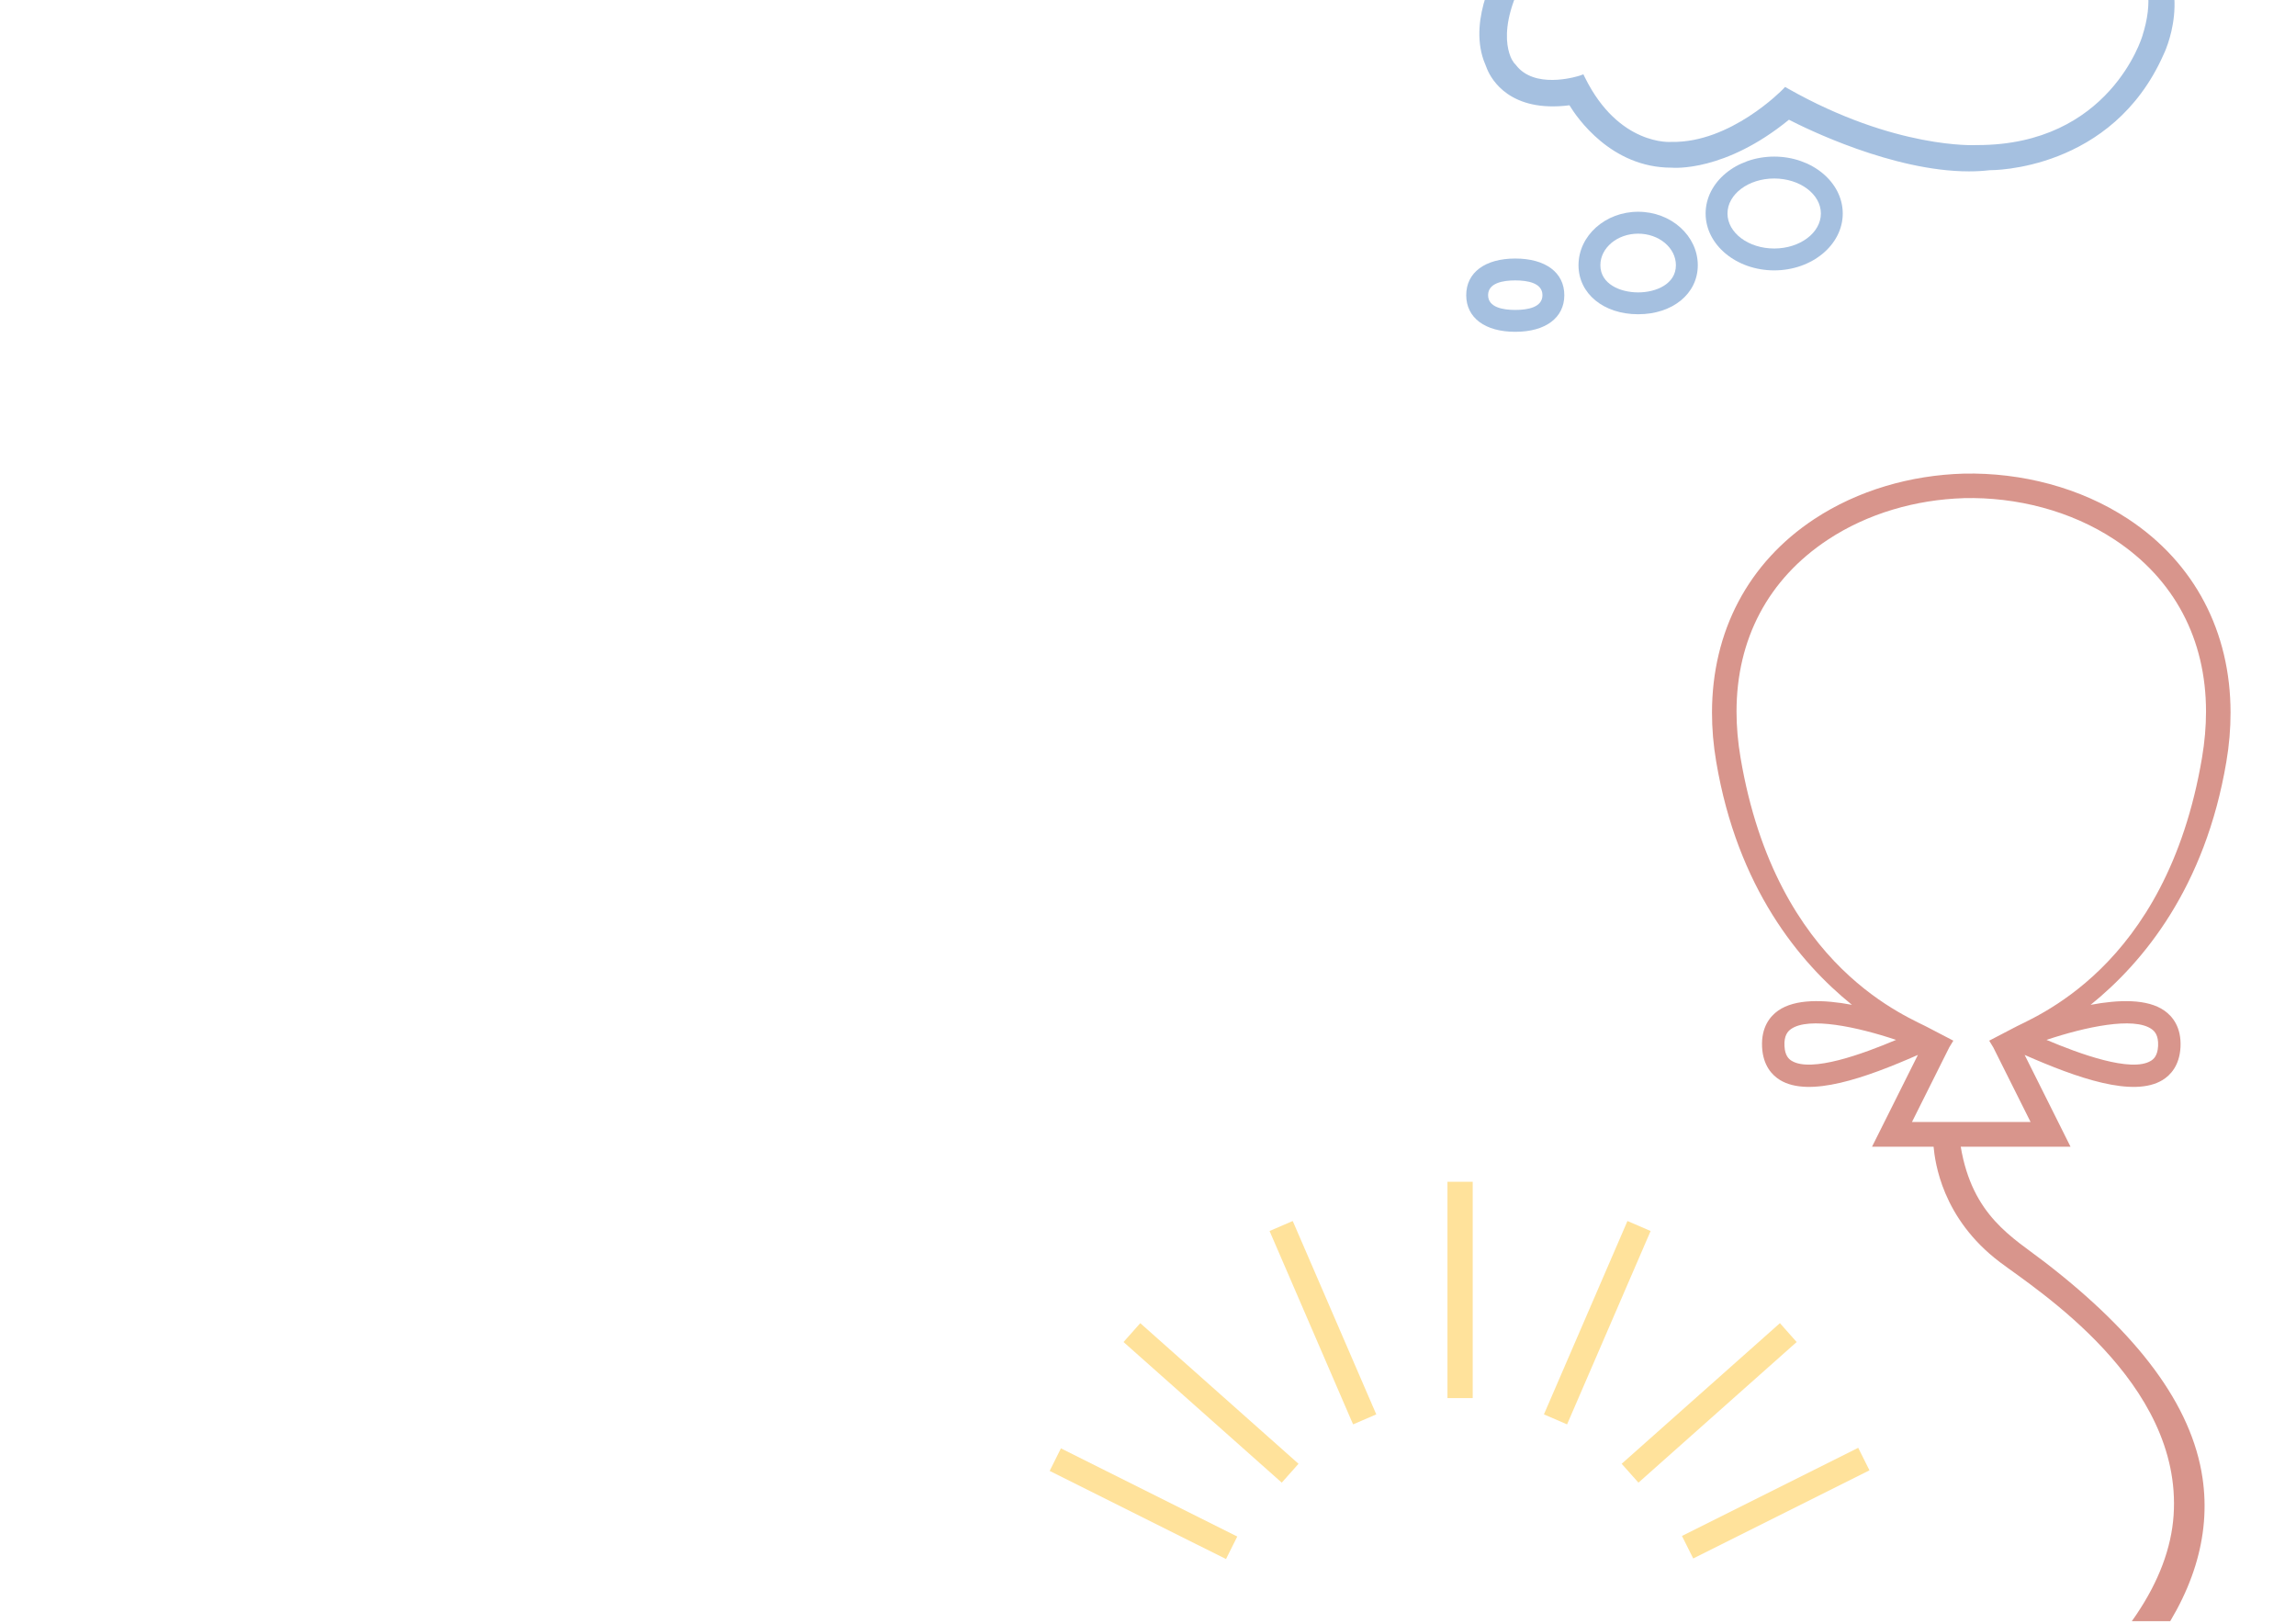 <?xml version="1.0" encoding="utf-8"?>
<!-- Generator: Adobe Illustrator 16.0.0, SVG Export Plug-In . SVG Version: 6.00 Build 0)  -->
<!DOCTYPE svg PUBLIC "-//W3C//DTD SVG 1.1//EN" "http://www.w3.org/Graphics/SVG/1.1/DTD/svg11.dtd">
<svg version="1.1" id="Layer_3" xmlns="http://www.w3.org/2000/svg" xmlns:xlink="http://www.w3.org/1999/xlink" x="0px" y="0px"
	 width="841.89px" height="595.28px" viewBox="0 0 841.89 595.28" enable-background="new 0 0 841.89 595.28" xml:space="preserve">
<g>
	<defs>
		<rect id="SVGID_1_" width="841.89" height="594.349"/>
	</defs>
	<clipPath id="SVGID_2_">
		<use xlink:href="#SVGID_1_"  overflow="visible"/>
	</clipPath>
	<g clip-path="url(#SVGID_2_)">
		<path opacity="0.5" fill="#FCB538" d="M508.754,673.987l0.864,0.326l0.116,0.906l5.199,41.251h18.923v-49.815l10.048-8.313
			l-38.043-10.464l36.432-15.026l-37.857-9.61l22.003-20.316l1.461-1.521h-69.217v1.521
			C459.18,612.029,463.916,657.062,508.754,673.987"/>
		<path opacity="0.5" fill="#FCB538" d="M523.678,618.609l48.469,11.833l-37.476,15.537l29.424,8.312l-20.478,16.812v45.362h17.27
			l5.982-42.454l0.779-0.333c44.801-18.851,47.921-62.065,48.087-70.747v-1.528h-74.511l-1.276,1.528L523.678,618.609z"/>
		<path opacity="0.5" fill="#FCB538" d="M638.157,601.404H626.48v1.528h-0.038c-0.936,31.843-14.689,51.527-26.152,62.473
			c-10.852,10.365-21.506,14.964-24.626,16.16l-6.428,44.653h-62.355l-6.09-45.002c-47.611-18.261-52.621-68.36-53.146-78.125
			c-0.032-0.829-0.066-1.537-0.066-1.705l-14.967,0.018c-22.077,0-39.965,17.972-39.965,40.145v147.519
			c0,22.178,17.888,40.151,39.965,40.151h205.546c22.069,0,39.961-17.974,39.961-40.151V641.549
			C678.118,619.376,660.227,601.404,638.157,601.404 M507.861,764.317h61.743v9.418h-61.743V764.317z M549.65,790.121h-23.165
			v-9.425h23.165V790.121z M569.604,757.354h-61.743v-9.088h61.743V757.354z M507.699,733.749h1.52h58.696h1.529v7.564h-61.745
			V733.749z"/>
		<rect x="530.753" y="433.252" opacity="0.5" fill="#FFC638" width="9.255" height="79.307"/>
		<polygon opacity="0.5" fill="#FFC638" points="389.015,530.992 384.889,539.257 449.545,571.574 453.673,563.312 		"/>
		<polygon opacity="0.5" fill="#FFC638" points="418.107,485.095 411.973,492.008 469.992,543.561 476.137,536.647 		"/>
		<polygon opacity="0.5" fill="#FFC638" points="474.625,449.041 474.009,447.646 465.521,451.308 495.539,520.804 496.158,522.2 
			504.647,518.533 		"/>
		
			<rect x="615.336" y="546.665" transform="matrix(0.894 -0.447 0.447 0.894 -177.736 349.441)" opacity="0.5" fill="#FFC638" width="72.29" height="9.236"/>
		<polygon opacity="0.5" fill="#FFC638" points="652.655,485.095 594.626,536.647 600.783,543.561 658.791,492.008 		"/>
		<polygon opacity="0.5" fill="#FFC638" points="596.751,447.642 566.122,518.533 574.609,522.2 605.244,451.305 		"/>
		<path opacity="0.5" fill="#FCB538" d="M535.41,597.469c-0.028-0.008-0.052-0.004-0.071,0.005h0.087
			C535.42,597.474,535.41,597.469,535.41,597.469"/>
		<path opacity="0.5" fill="#FCB538" d="M535.42,597.474C535.426,597.479,535.426,597.479,535.42,597.474"/>
		<path opacity="0.5" fill="#FCB538" d="M535.41,594.356c-0.028-0.012-0.052-0.012-0.071,0.007h0.087
			C535.42,594.359,535.41,594.359,535.41,594.356"/>
		<path opacity="0.5" fill="#FCB538" d="M535.42,594.359C535.426,594.368,535.426,594.368,535.42,594.359"/>
		<path opacity="0.5" fill="#FCB538" d="M535.41,598.126c-0.028-0.007-0.052-0.007-0.071,0.014h0.087
			C535.42,598.133,535.41,598.132,535.41,598.126"/>
		<path opacity="0.5" fill="#FCB538" d="M535.42,598.133C535.426,598.14,535.426,598.14,535.42,598.133"/>
	</g>
	<path opacity="0.5" clip-path="url(#SVGID_2_)" fill="#B22C1B" d="M702.173,443.768h0.083c0,0,0-0.008-0.01-0.008
		C702.217,443.75,702.194,443.75,702.173,443.768z"/>
	<path opacity="0.5" clip-path="url(#SVGID_2_)" fill="#B22C1B" d="M816.347,279.32c1.051-6.176,1.553-12.205,1.543-18.063
		c-0.007-29.623-13.162-54.908-37.516-70.971c-17.538-11.564-39.116-17.095-60.321-16.654v0.004
		c-19.394,0.554-38.772,6.096-54.78,16.65c-24.354,16.063-37.51,41.348-37.522,70.971c-0.01,5.858,0.498,11.887,1.553,18.063
		c7.792,46.127,30.521,73.542,49.761,89.065c-10.285-1.932-20.842-2.27-27.097,2.154c-2.883,2.043-6.232,6.016-5.852,13.369
		c0.352,6.841,3.758,10.32,6.544,12.033c10.699,6.547,31.267-0.684,50.591-9.192c-4.731,9.477-16.82,33.648-16.82,33.648
		l22.566,0.01c0.529,5.498,3.004,26.218,24.32,42.321c13.156,9.938,67.034,43.929,63.688,92.843
		c-3.28,48.114-67.795,98.653-168.38,131.925l-4.565,1.527h32.317c4.995-1.42,9.862-2.844,14.606-4.273
		c27.126-11.59,86.45-39.969,116.014-77.658l0.67-0.872c16.377-21.308,23.085-42.959,19.951-64.336
		c-3.944-26.868-23.801-52.938-57.83-79.155c-11.833-9.116-26.558-16.913-30.832-42.316h1.097l39.157-0.015
		c0,0-12.083-24.172-16.82-33.648c19.335,8.509,39.897,15.739,50.589,9.192c2.79-1.713,6.196-5.192,6.559-12.033
		c0.376-7.354-2.972-11.326-5.863-13.369c-6.255-4.424-16.802-4.086-27.092-2.154C785.823,352.861,808.554,325.447,816.347,279.32z
		 M656.962,388.912c-1.053-0.643-2.453-1.892-2.639-5.42c-0.203-3.922,1.266-5.432,2.392-6.222c6.502-4.608,24.377-0.78,38.529,3.97
		C683.212,386.33,664.164,393.329,656.962,388.912z M788.929,377.271c1.134,0.79,2.591,2.3,2.395,6.222
		c-0.189,3.528-1.59,4.777-2.639,5.42c-7.195,4.417-26.257-2.582-38.279-7.672C764.558,376.49,782.427,372.662,788.929,377.271z
		 M737.858,377.118l-8.466,4.409l1.488,2.436c0,0,9.409,18.835,13.685,27.368c-5.249,0.003-15.106,0.003-24.513,0.01
		c-7.546-0.007-14.74-0.01-18.972-0.01c4.28-8.533,13.678-27.368,13.678-27.368l1.488-2.436l-8.457-4.409
		c-6.972-4.032-56.386-21.366-69.569-99.314c-0.986-5.809-1.475-11.458-1.475-16.915c0.008-26.565,11.59-48.575,33.508-63.042
		c14.572-9.612,32.183-14.669,49.799-15.213v-0.015c19.431-0.445,39.242,4.609,55.334,15.228
		c21.921,14.466,33.503,36.476,33.511,63.042c0,5.456-0.489,11.106-1.469,16.915C794.241,355.752,744.828,373.086,737.858,377.118z"
		/>
	<g clip-path="url(#SVGID_2_)">
		<path opacity="0.5" fill="#4C83C3" d="M650.56,57.413c-13.873,0-25.149,9.355-25.149,20.864c0,11.495,11.276,20.846,25.149,20.846
			c13.854,0,25.133-9.352,25.133-20.846C675.692,66.768,664.413,57.413,650.56,57.413 M667.674,78.276
			c0,7.067-7.682,12.831-17.114,12.831c-9.45,0-17.128-5.764-17.128-12.831c0-7.08,7.678-12.836,17.128-12.836
			C659.992,65.44,667.674,71.196,667.674,78.276"/>
		<path opacity="0.5" fill="#4C83C3" d="M600.674,77.633c-12.066,0-21.871,8.794-21.871,19.6c0,10.424,9.188,17.974,21.871,17.974
			c12.667,0,21.867-7.55,21.867-17.974C622.541,86.427,612.731,77.633,600.674,77.633 M614.515,97.232
			c0,6.84-7.17,9.966-13.841,9.966c-6.68,0-13.855-3.125-13.855-9.966c0-6.38,6.214-11.567,13.855-11.567
			C608.316,85.665,614.515,90.852,614.515,97.232"/>
		<path opacity="0.5" fill="#4C83C3" d="M555.612,94.782c-11.088,0-17.982,5.139-17.982,13.428c0,8.295,6.895,13.437,17.982,13.437
			c11.109,0,17.986-5.142,17.986-13.437C573.599,99.921,566.722,94.782,555.612,94.782 M565.58,108.21
			c0,4.477-5.412,5.418-9.968,5.418c-4.537,0-9.96-0.942-9.96-5.418c0-4.469,5.423-5.41,9.96-5.41
			C560.168,102.801,565.58,103.742,565.58,108.21"/>
		<path opacity="0.5" fill="#4C83C3" d="M802.844-54.32c-0.786-13.381-9.767-25.862-26.613-37.111
			c-0.268-0.174-0.472-0.348-0.746-0.521l-0.842-0.559v0.352l-1.605-1.052l-0.071-0.324c-12.263-8.976-64.282-43.129-103.025-7.581
			c-1.657-3.437-5.648-9.86-13.295-12.342c-7.885-2.575-17.339-0.174-28.089,7.107c-2.09-4.37-8.396-15.337-20.864-20.42
			c-10.465-4.264-22.662-3.269-36.114,2.929c-0.66,0.237-16.299,5.991-21.824,19.938c-3.103,7.801-2.376,16.55,2.126,26.02
			c-6.16,3.27-29.848,16.95-29.143,33.502c0.45,10.381,10.39,19.572,29.563,27.335c-3.522,5.519-13.725,23.541-8.293,39.124
			c0,0,0.625,1.579,0.836,2.105c0.011,0.026,0.193,0.512,0.465,1.182c1.598,3.817,8.409,15.999,30.17,13.234
			c2.729,4.498,15.272,22.871,37.364,22.871h0.021c0.787,0.06,19.554,1.647,43.097-17.575C661.979,47,693.999,62.83,722,62.83
			c2.584,0,5.144-0.147,7.623-0.433c0.694,0.009,44.789,0.347,63.723-42.443c0.125-0.227,11.647-23.636-4.947-41.75
			C792.302-25.533,803.818-37.955,802.844-54.32z M785.54,13.226c-0.113,0.402-12.012,39.96-60.464,39.96h-0.399
			c-0.275,0.048-29.8,1.534-69.054-20.704l-1.074-0.601l-0.854,0.889c-0.188,0.206-19.171,19.701-40.821,19.254
			c-0.274,0.049-19.29,1.454-31.663-23.508l-0.625-1.257l-1.323,0.467c-0.16,0.05-14.439,4.776-22.036-2.361
			c-0.506-0.473-0.974-1.004-1.42-1.583h0.011c-0.235-0.322-0.541-0.506-0.76-0.844l-0.46-0.743l-0.005-0.01h-0.03
			c-1.651-2.838-7.229-16.151,12.219-42.658l1.332-1.814l-2.158-0.64c-8.841-2.636-32.065-11.723-33.425-22.218
			c-0.036-0.125-2.609-13.012,32.195-28.109l2.096-0.909l-1.568-1.643c-0.626-0.657-15.188-16.226-2.348-30.668
			c0.089-0.116,9.407-11.34,33.962-13.333c0.775,0.002,19.116,0.432,26.356,27.381l0.723,2.696l1.94-1.987
			c0.151-0.154,15.526-15.702,26.237-13.478c0.399,0.054,9.998,1.36,12.883,20.268l0.674,4.388l2.261-3.819
			c0.111-0.191,11.233-18.567,34.241-22.787c20.807-3.83,44.658,4.773,70.855,25.535v0.143l0.023,0.01l0.771,0.456
			c0.027,0.01,0.311,0.184,0.811,0.507c0.383,0.249,0.981,0.659,1.588,1.077c4.783,3.401,15.394,12.235,16.624,24.76
			c1.009,10.332-4.594,20.967-16.624,31.659c-0.154,0.122-0.28,0.269-0.443,0.4l-1.145,1.005l-0.793,0.699l0.793,0.31l1.588,0.641
			l0.02,0.007C776.423-19.867,793.825-12.517,785.54,13.226z"/>
		<line fill="#4C83C3" x1="543.009" y1="18.371" x2="546.264" y2="27.306"/>
	</g>
</g>
</svg>
